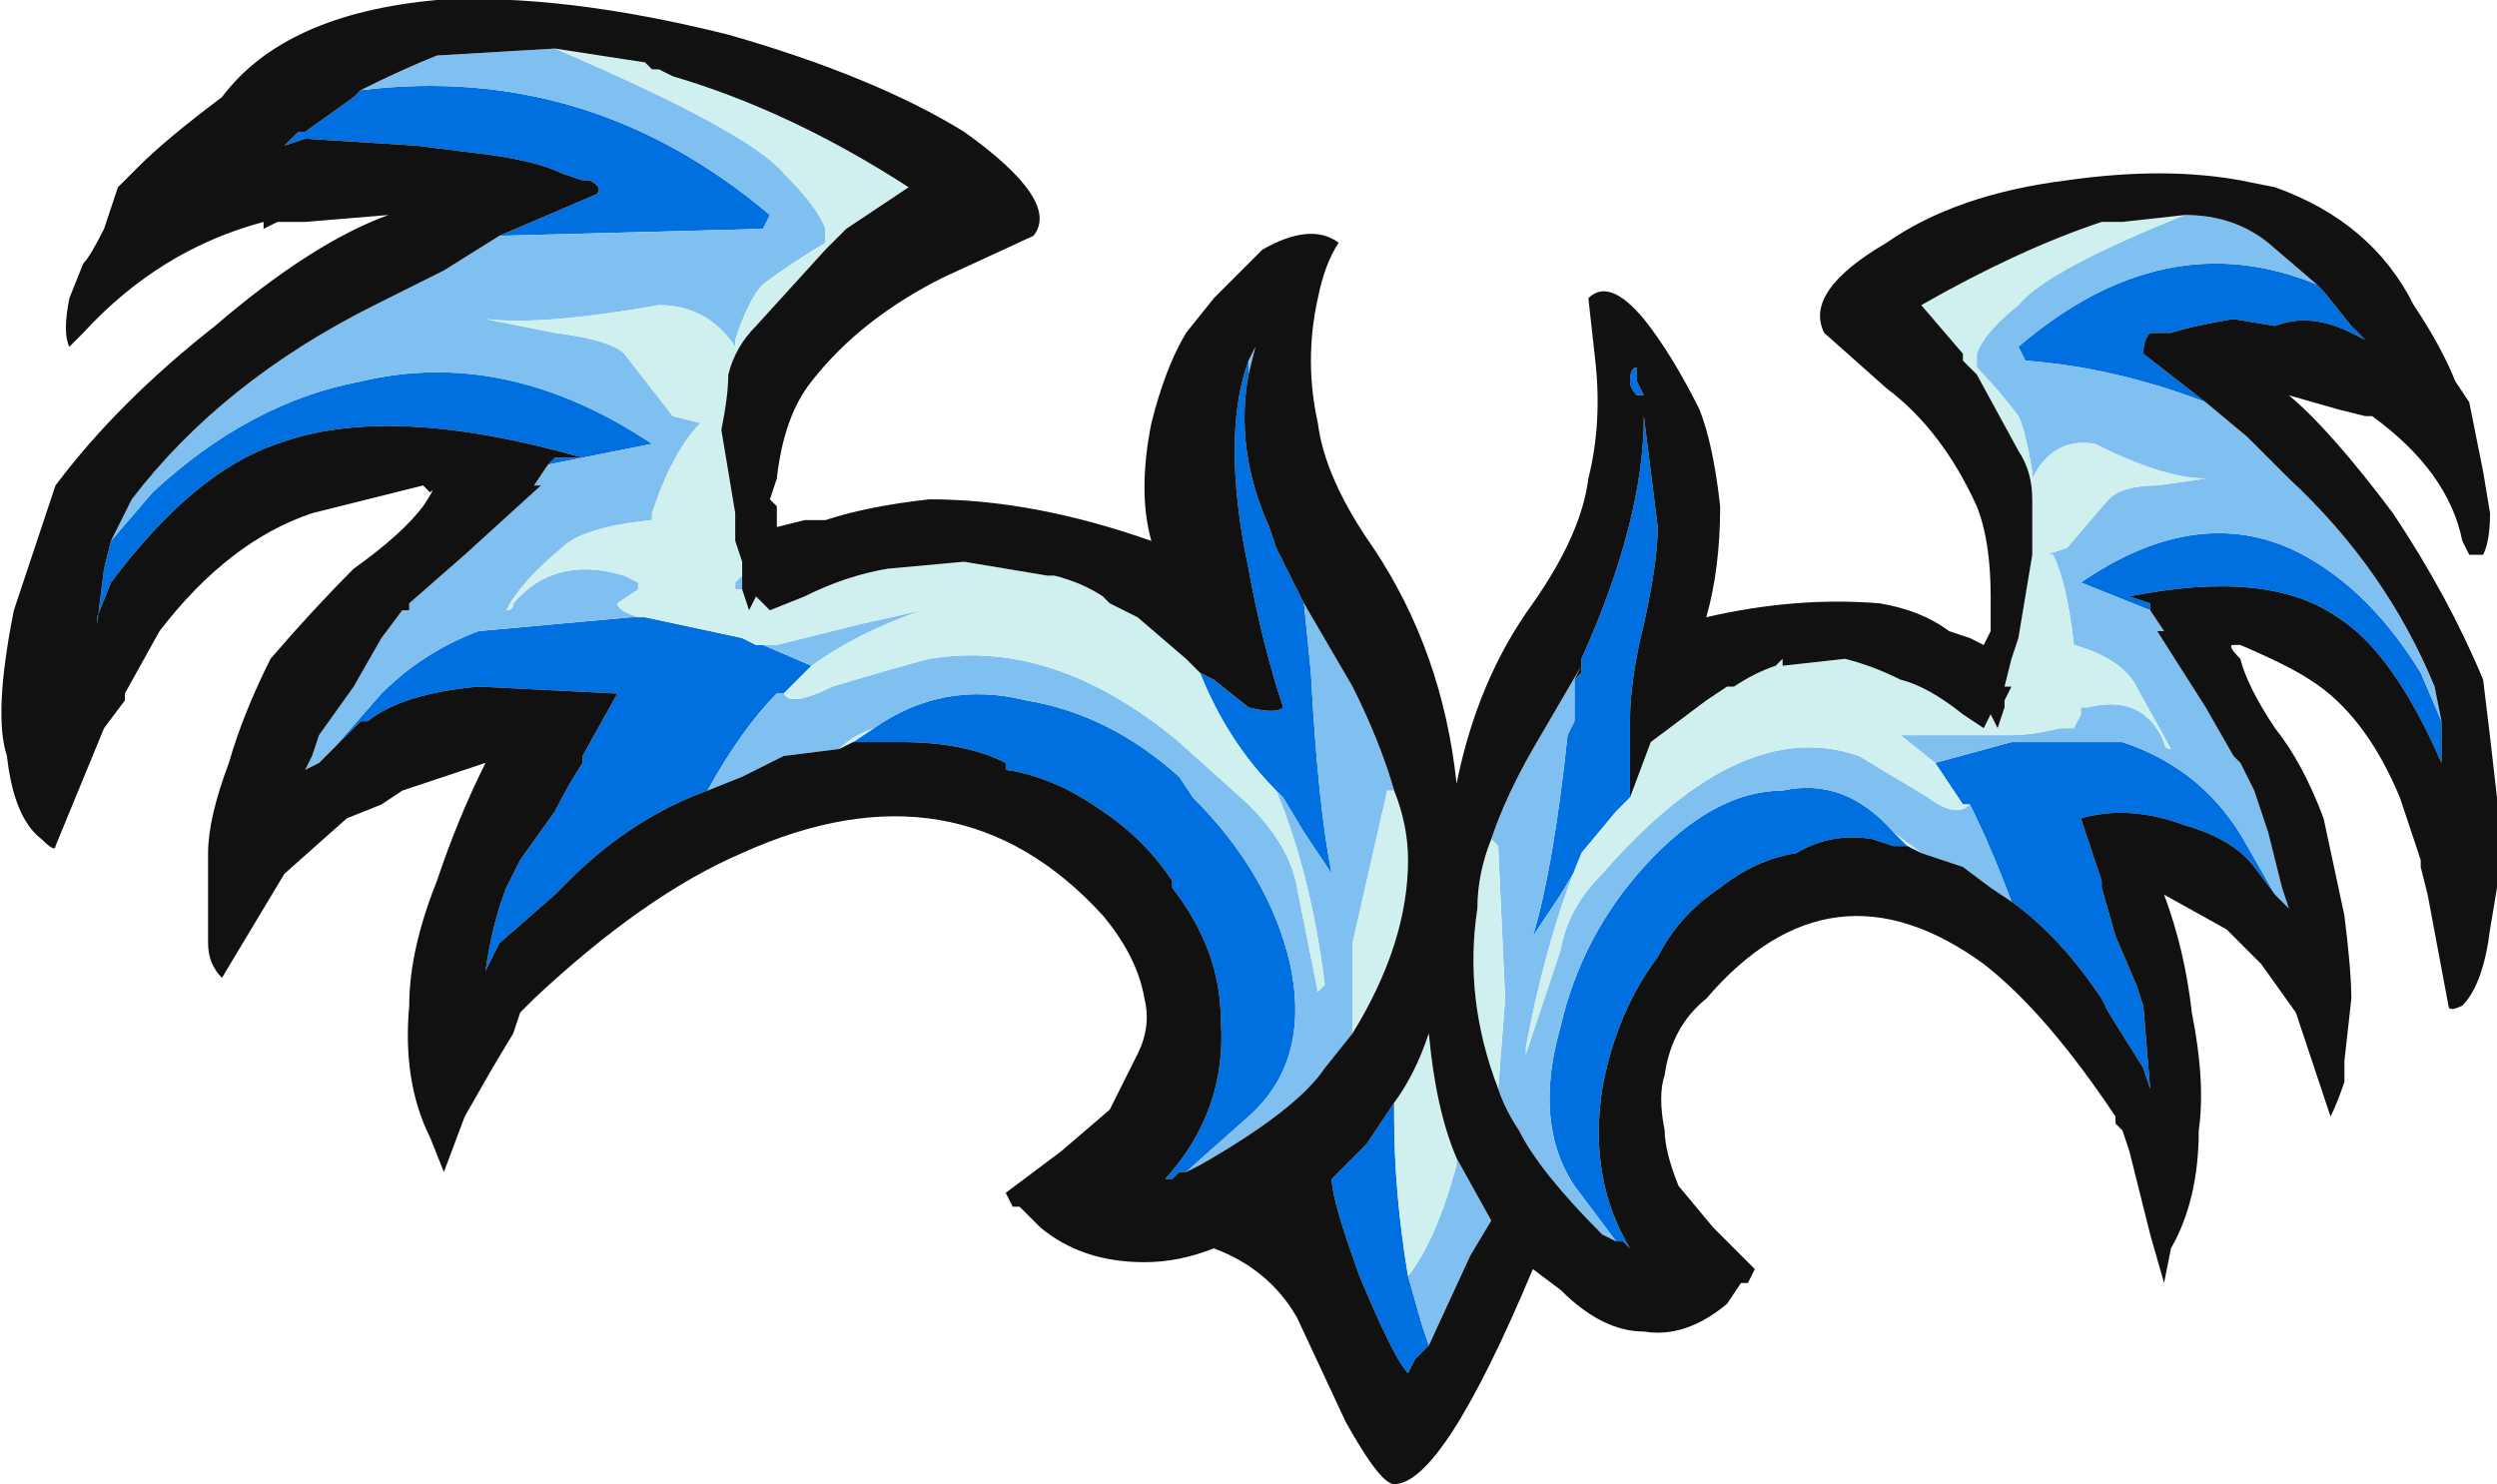 <?xml version="1.0" encoding="UTF-8" standalone="no"?>
<svg xmlns:ffdec="https://www.free-decompiler.com/flash" xmlns:xlink="http://www.w3.org/1999/xlink" ffdec:objectType="shape" height="10.7px" width="18.0px" xmlns="http://www.w3.org/2000/svg">
  <g transform="matrix(1.0, 0.0, 0.0, 1.0, 3.85, 13.0)">
    <path d="M12.85 -10.95 L12.9 -10.9 13.1 -10.65 13.2 -10.55 13.1 -10.6 Q12.8 -10.75 12.55 -10.65 L12.25 -10.7 Q11.95 -10.65 11.8 -10.6 L11.65 -10.6 Q11.6 -10.55 11.6 -10.45 L12.05 -10.1 Q11.4 -10.35 10.75 -10.4 L10.7 -10.5 Q11.75 -11.4 12.85 -10.95 M13.75 -7.8 L13.75 -7.5 Q13.4 -8.3 13.0 -8.55 12.5 -8.9 11.5 -8.7 L11.65 -8.65 11.65 -8.6 11.15 -8.8 Q11.95 -9.35 12.65 -9.05 13.2 -8.8 13.6 -8.15 L13.75 -7.8 M12.55 -6.55 L12.4 -6.75 Q12.25 -6.95 11.9 -7.05 11.5 -7.2 11.15 -7.1 L11.3 -6.65 11.3 -6.6 11.4 -6.25 11.55 -5.9 11.6 -5.75 11.65 -5.15 11.6 -5.3 11.35 -5.7 11.3 -5.8 Q11.0 -6.25 10.65 -6.5 10.5 -6.9 10.35 -7.2 L10.3 -7.2 10.1 -7.5 10.65 -7.65 11.45 -7.65 Q12.05 -7.45 12.35 -6.9 L12.55 -6.55 M9.9 -6.9 L9.8 -6.9 9.65 -6.95 Q9.35 -7.0 9.1 -6.85 8.8 -6.8 8.55 -6.6 8.25 -6.4 8.1 -6.1 7.8 -5.7 7.7 -5.15 7.6 -4.5 7.9 -4.0 L7.85 -4.05 7.8 -4.05 7.5 -4.45 Q7.2 -4.9 7.4 -5.6 7.55 -6.25 8.0 -6.75 8.5 -7.3 9.0 -7.3 9.45 -7.4 9.8 -7.0 L9.9 -6.9 M7.5 -8.1 L7.55 -8.15 7.55 -8.25 Q8.0 -9.25 8.0 -10.0 L8.1 -9.2 Q8.1 -8.95 8.0 -8.5 7.9 -8.1 7.9 -7.8 L7.9 -7.25 7.8 -7.15 7.55 -6.85 7.55 -6.8 7.4 -6.55 7.2 -6.25 Q7.35 -6.75 7.45 -7.7 L7.5 -7.8 7.5 -8.1 M7.95 -10.15 Q7.9 -10.2 7.9 -10.25 7.9 -10.35 7.95 -10.35 L7.95 -10.25 8.0 -10.15 7.95 -10.15 M5.55 -8.65 L5.6 -8.15 Q5.65 -7.2 5.75 -6.7 L5.55 -7.0 5.4 -7.25 5.35 -7.3 Q5.0 -7.65 4.8 -8.15 L4.9 -8.1 5.15 -7.9 Q5.35 -7.85 5.4 -7.9 5.25 -8.35 5.15 -8.9 4.95 -9.85 5.15 -10.4 5.15 -10.35 5.15 -10.3 5.05 -9.75 5.3 -9.2 L5.35 -9.05 5.55 -8.65 M1.75 -8.0 Q1.5 -7.75 1.25 -7.3 0.7 -7.1 0.25 -6.65 L0.15 -6.55 -0.25 -6.2 -0.35 -6.0 Q-0.3 -6.35 -0.2 -6.6 L-0.1 -6.8 0.15 -7.15 Q0.25 -7.35 0.35 -7.5 L0.35 -7.55 0.6 -8.0 -0.4 -8.05 Q-0.95 -8.0 -1.2 -7.8 L-1.25 -7.8 -1.45 -7.6 -1.1 -8.0 Q-0.8 -8.3 -0.4 -8.45 L0.7 -8.55 0.75 -8.55 0.8 -8.55 1.5 -8.4 1.6 -8.35 1.65 -8.35 2.0 -8.2 1.8 -8.0 1.75 -8.0 M2.45 -7.75 Q2.95 -8.1 3.55 -7.95 4.15 -7.85 4.65 -7.4 L4.75 -7.25 Q5.3 -6.7 5.45 -6.05 5.6 -5.35 5.15 -4.95 L4.7 -4.55 4.65 -4.55 4.6 -4.5 4.55 -4.5 Q5.0 -5.0 4.95 -5.65 4.95 -6.15 4.6 -6.6 L4.6 -6.65 Q4.4 -6.95 4.1 -7.15 3.75 -7.4 3.4 -7.45 L3.4 -7.5 Q3.1 -7.65 2.65 -7.65 L2.3 -7.65 2.45 -7.75 M-0.25 -11.3 L0.45 -11.6 Q0.5 -11.65 0.4 -11.7 L0.35 -11.7 0.2 -11.75 Q0.0 -11.85 -0.45 -11.9 L-0.85 -11.95 -1.65 -12.0 -1.8 -11.95 -1.7 -12.05 -1.65 -12.05 -1.3 -12.3 -1.25 -12.35 Q0.4 -12.55 1.7 -11.45 L1.65 -11.35 -0.25 -11.3 M0.1 -9.65 L0.15 -9.7 0.35 -9.7 Q-1.05 -10.1 -1.85 -9.8 -2.45 -9.6 -3.05 -8.8 L-3.15 -8.55 -3.15 -8.5 -3.1 -8.9 -3.05 -9.1 -2.75 -9.45 Q-2.05 -10.1 -1.25 -10.25 -0.2 -10.5 0.85 -9.8 L0.1 -9.65 M6.45 -3.3 L6.35 -3.2 6.3 -3.1 Q6.2 -3.2 5.95 -3.8 5.75 -4.35 5.75 -4.5 L6.0 -4.75 6.2 -5.05 6.2 -4.95 Q6.2 -4.4 6.3 -3.8 L6.4 -3.45 6.45 -3.3" fill="#0070e0" fill-rule="evenodd" stroke="none"/>
    <path d="M11.9 -11.45 Q12.25 -11.45 12.5 -11.25 L12.85 -10.95 Q11.75 -11.4 10.7 -10.5 L10.75 -10.4 Q11.4 -10.35 12.05 -10.1 L12.35 -9.85 12.65 -9.55 Q13.35 -8.9 13.7 -8.05 L13.75 -7.8 13.6 -8.15 Q13.2 -8.8 12.65 -9.05 11.95 -9.35 11.15 -8.8 L11.65 -8.6 11.75 -8.45 11.7 -8.45 12.05 -7.9 12.25 -7.55 12.3 -7.5 12.4 -7.3 12.5 -7.0 12.6 -6.6 12.65 -6.45 12.55 -6.55 12.35 -6.9 Q12.05 -7.45 11.45 -7.65 L10.65 -7.65 10.1 -7.5 9.85 -7.7 10.65 -7.7 Q10.8 -7.7 11.0 -7.75 L11.1 -7.75 11.15 -7.85 11.15 -7.9 11.2 -7.9 Q11.6 -8.0 11.75 -7.65 11.75 -7.6 11.8 -7.6 L11.55 -8.05 Q11.45 -8.25 11.1 -8.35 11.05 -8.8 10.95 -9.0 L10.9 -9.0 11.05 -9.05 11.35 -9.4 Q11.45 -9.5 11.7 -9.5 L12.05 -9.55 Q11.75 -9.55 11.25 -9.8 10.95 -9.85 10.8 -9.55 L10.8 -9.6 Q10.75 -9.9 10.7 -10.0 10.55 -10.2 10.4 -10.35 L10.4 -10.45 Q10.45 -10.6 10.7 -10.8 10.9 -11.05 11.9 -11.45 M10.65 -6.5 L10.5 -6.6 10.3 -6.75 10.0 -6.85 9.8 -7.0 Q9.45 -7.4 9.0 -7.3 8.5 -7.3 8.0 -6.75 7.55 -6.25 7.4 -5.6 7.2 -4.9 7.5 -4.45 L7.8 -4.05 7.7 -4.1 Q7.25 -4.55 7.1 -4.85 7.0 -5.0 6.95 -5.15 L7.0 -5.8 6.95 -6.9 6.9 -6.95 Q7.0 -7.25 7.2 -7.6 L7.55 -8.2 7.5 -8.1 7.5 -7.8 7.45 -7.7 Q7.35 -6.75 7.2 -6.25 L7.4 -6.55 7.55 -6.8 7.55 -6.85 Q7.3 -6.25 7.15 -5.45 L7.15 -5.4 7.4 -6.15 Q7.45 -6.45 7.7 -6.7 8.7 -7.85 9.55 -7.55 L10.05 -7.25 Q10.25 -7.1 10.35 -7.2 10.5 -6.9 10.65 -6.5 M5.55 -8.65 L5.9 -8.05 Q6.1 -7.65 6.2 -7.3 L6.15 -7.3 5.9 -6.2 Q5.9 -5.85 5.9 -5.55 L5.7 -5.3 Q5.5 -5.0 4.8 -4.6 L4.7 -4.55 5.15 -4.95 Q5.6 -5.35 5.45 -6.05 5.3 -6.7 4.75 -7.25 L4.65 -7.4 Q4.15 -7.85 3.55 -7.95 2.95 -8.1 2.45 -7.75 2.3 -7.7 2.2 -7.6 L1.8 -7.55 1.5 -7.4 1.25 -7.3 Q1.5 -7.75 1.75 -8.0 L1.8 -8.0 Q1.85 -7.9 2.15 -8.05 2.65 -8.2 2.85 -8.25 3.75 -8.4 4.65 -7.65 L5.15 -7.2 Q5.45 -6.9 5.5 -6.6 L5.65 -5.85 5.7 -5.9 Q5.6 -6.7 5.35 -7.3 L5.4 -7.25 5.55 -7.0 5.75 -6.7 Q5.65 -7.2 5.6 -8.15 L5.55 -8.65 M0.15 -12.65 Q1.55 -12.05 1.8 -11.75 2.05 -11.5 2.1 -11.35 L2.1 -11.25 Q1.85 -11.1 1.65 -10.95 1.55 -10.85 1.45 -10.55 L1.45 -10.5 Q1.25 -10.8 0.9 -10.8 0.05 -10.65 -0.35 -10.7 L0.15 -10.6 Q0.55 -10.55 0.65 -10.45 L1.0 -10.0 1.2 -9.95 Q1.0 -9.75 0.85 -9.3 L0.85 -9.25 Q0.35 -9.2 0.2 -9.05 -0.1 -8.8 -0.2 -8.6 -0.15 -8.6 -0.15 -8.65 0.15 -9.0 0.65 -8.85 L0.75 -8.8 0.75 -8.75 0.6 -8.65 Q0.6 -8.6 0.75 -8.55 L0.7 -8.55 -0.4 -8.45 Q-0.8 -8.3 -1.1 -8.0 L-1.45 -7.6 -1.55 -7.5 -1.65 -7.45 -1.6 -7.55 -1.55 -7.7 -1.3 -8.05 -1.1 -8.4 -0.95 -8.6 -0.9 -8.6 -0.9 -8.65 -0.5 -9.0 0.05 -9.5 0.0 -9.5 0.1 -9.65 0.85 -9.8 Q-0.2 -10.5 -1.25 -10.25 -2.05 -10.1 -2.75 -9.45 L-3.05 -9.1 -2.9 -9.4 Q-2.25 -10.25 -1.15 -10.8 L-0.65 -11.05 -0.25 -11.3 1.65 -11.35 1.7 -11.45 Q0.4 -12.55 -1.25 -12.35 -0.95 -12.5 -0.7 -12.6 L0.15 -12.65 M1.65 -8.35 L1.75 -8.35 2.35 -8.5 2.8 -8.6 Q2.35 -8.45 2.0 -8.2 L1.65 -8.35 M1.5 -8.75 L1.45 -8.75 1.45 -8.8 1.5 -8.85 1.5 -8.75 M4.1 -8.7 L4.15 -8.65 4.1 -8.7 M5.15 -10.4 L5.2 -10.5 5.15 -10.3 Q5.15 -10.35 5.15 -10.4 M6.45 -3.3 L6.4 -3.45 6.3 -3.8 Q6.5 -4.05 6.65 -4.6 L6.65 -4.65 6.9 -4.2 6.75 -3.95 6.45 -3.3" fill="#80c0f0" fill-rule="evenodd" stroke="none"/>
    <path d="M7.9 -7.25 L8.05 -7.65 8.45 -7.95 8.6 -8.05 8.65 -8.05 Q8.8 -8.15 8.95 -8.2 L9.0 -8.25 9.0 -8.2 9.45 -8.25 Q9.65 -8.2 9.85 -8.1 10.05 -8.05 10.3 -7.85 L10.45 -7.75 10.5 -7.85 10.55 -7.75 10.6 -7.9 10.6 -7.95 10.65 -8.05 10.6 -8.05 10.65 -8.25 10.7 -8.4 10.8 -9.0 10.8 -9.4 Q10.8 -9.6 10.7 -9.75 L10.4 -10.3 10.3 -10.4 10.3 -10.45 10.0 -10.8 Q10.7 -11.2 11.3 -11.4 L11.45 -11.4 11.9 -11.45 Q10.9 -11.05 10.7 -10.8 10.45 -10.6 10.4 -10.45 L10.4 -10.35 Q10.55 -10.2 10.7 -10.0 10.75 -9.9 10.8 -9.6 L10.8 -9.55 Q10.95 -9.85 11.25 -9.8 11.75 -9.55 12.05 -9.55 L11.7 -9.5 Q11.45 -9.5 11.35 -9.4 L11.05 -9.05 10.9 -9.0 10.95 -9.0 Q11.05 -8.8 11.1 -8.35 11.45 -8.25 11.55 -8.05 L11.8 -7.6 Q11.75 -7.6 11.75 -7.65 11.6 -8.0 11.2 -7.9 L11.15 -7.9 11.15 -7.85 11.1 -7.75 11.0 -7.75 Q10.8 -7.7 10.65 -7.7 L9.85 -7.7 10.1 -7.5 10.3 -7.2 10.35 -7.2 Q10.25 -7.1 10.05 -7.25 L9.55 -7.55 Q8.7 -7.85 7.7 -6.7 7.45 -6.45 7.4 -6.15 L7.15 -5.4 7.15 -5.45 Q7.3 -6.25 7.55 -6.85 L7.8 -7.15 7.9 -7.25 M10.0 -6.85 L9.9 -6.9 9.8 -7.0 10.0 -6.85 M6.95 -5.15 Q6.7 -5.8 6.8 -6.45 6.8 -6.7 6.9 -6.95 L6.95 -6.9 7.0 -5.8 6.95 -5.15 M5.35 -7.3 Q5.6 -6.7 5.7 -5.9 L5.65 -5.85 5.5 -6.6 Q5.45 -6.9 5.15 -7.2 L4.65 -7.65 Q3.75 -8.4 2.85 -8.25 2.65 -8.2 2.15 -8.05 1.85 -7.9 1.8 -8.0 L1.75 -8.0 1.8 -8.0 2.0 -8.2 Q2.35 -8.45 2.8 -8.6 L2.35 -8.5 1.75 -8.35 1.65 -8.35 1.6 -8.35 1.5 -8.4 0.8 -8.55 0.75 -8.55 Q0.6 -8.6 0.6 -8.65 L0.75 -8.75 0.75 -8.8 0.65 -8.85 Q0.15 -9.0 -0.15 -8.65 -0.15 -8.6 -0.2 -8.6 -0.1 -8.8 0.2 -9.05 0.35 -9.2 0.85 -9.25 L0.85 -9.3 Q1.0 -9.75 1.2 -9.95 L1.0 -10.0 0.65 -10.45 Q0.55 -10.55 0.15 -10.6 L-0.35 -10.7 Q0.05 -10.65 0.9 -10.8 1.25 -10.8 1.45 -10.5 L1.45 -10.55 Q1.55 -10.85 1.65 -10.95 1.85 -11.1 2.1 -11.25 L2.1 -11.35 Q2.05 -11.5 1.8 -11.75 1.55 -12.05 0.15 -12.65 L0.8 -12.55 0.85 -12.5 0.9 -12.5 1.0 -12.45 Q1.85 -12.2 2.7 -11.65 2.55 -11.55 2.25 -11.35 L2.1 -11.2 1.6 -10.65 Q1.45 -10.5 1.4 -10.3 1.4 -10.15 1.35 -9.9 L1.45 -9.3 1.45 -9.1 1.5 -8.95 1.5 -8.85 1.45 -8.8 1.45 -8.75 1.5 -8.75 1.55 -8.6 1.6 -8.7 1.7 -8.6 1.95 -8.7 Q2.25 -8.85 2.55 -8.9 L3.1 -8.95 3.7 -8.85 3.75 -8.85 Q3.95 -8.8 4.1 -8.7 L4.15 -8.65 4.35 -8.55 4.7 -8.25 4.8 -8.15 Q5.0 -7.65 5.35 -7.3 M2.2 -7.6 Q2.3 -7.7 2.45 -7.75 L2.3 -7.65 2.2 -7.6 M5.9 -5.55 Q5.9 -5.85 5.9 -6.2 L6.15 -7.3 6.2 -7.3 Q6.3 -7.05 6.3 -6.8 6.3 -6.2 5.9 -5.55 M6.3 -3.8 Q6.2 -4.4 6.2 -4.95 L6.2 -5.05 Q6.35 -5.25 6.45 -5.55 6.5 -5.0 6.65 -4.65 L6.65 -4.6 Q6.5 -4.05 6.3 -3.8" fill="#d0f0f0" fill-rule="evenodd" stroke="none"/>
    <path d="M11.9 -11.45 L11.45 -11.4 11.3 -11.4 Q10.7 -11.2 10.0 -10.8 L10.3 -10.45 10.3 -10.4 10.4 -10.3 10.7 -9.75 Q10.8 -9.6 10.8 -9.4 L10.8 -9.0 10.7 -8.4 10.65 -8.25 10.6 -8.05 10.65 -8.05 10.6 -7.95 10.6 -7.9 10.55 -7.75 10.5 -7.85 10.45 -7.75 10.3 -7.85 Q10.05 -8.05 9.85 -8.1 9.65 -8.2 9.45 -8.25 L9.0 -8.2 9.0 -8.25 8.95 -8.2 Q8.8 -8.15 8.65 -8.05 L8.6 -8.05 8.45 -7.95 8.05 -7.65 7.9 -7.25 7.9 -7.8 Q7.9 -8.1 8.0 -8.5 8.1 -8.95 8.1 -9.2 L8.0 -10.0 Q8.0 -9.25 7.55 -8.25 L7.55 -8.15 7.5 -8.1 7.55 -8.2 7.2 -7.6 Q7.0 -7.25 6.9 -6.95 6.8 -6.7 6.8 -6.45 6.7 -5.8 6.95 -5.15 7.0 -5.0 7.1 -4.85 7.25 -4.55 7.7 -4.1 L7.8 -4.05 7.85 -4.05 7.9 -4.0 Q7.6 -4.5 7.7 -5.15 7.8 -5.7 8.1 -6.1 8.25 -6.4 8.55 -6.6 8.8 -6.8 9.1 -6.85 9.35 -7.0 9.65 -6.95 L9.8 -6.9 9.9 -6.9 10.0 -6.85 10.3 -6.75 10.5 -6.6 10.65 -6.5 Q11.0 -6.25 11.3 -5.8 L11.35 -5.7 11.6 -5.3 11.65 -5.15 11.6 -5.75 11.55 -5.9 11.4 -6.25 11.3 -6.6 11.3 -6.65 11.15 -7.1 Q11.5 -7.2 11.9 -7.05 12.25 -6.95 12.4 -6.75 L12.55 -6.55 12.65 -6.45 12.6 -6.6 12.5 -7.0 12.4 -7.3 12.3 -7.5 12.25 -7.55 12.05 -7.9 11.7 -8.45 11.75 -8.45 11.65 -8.6 11.65 -8.65 11.5 -8.7 Q12.5 -8.9 13.0 -8.55 13.4 -8.3 13.75 -7.5 L13.75 -7.8 13.7 -8.05 Q13.35 -8.9 12.65 -9.55 L12.35 -9.85 12.05 -10.1 11.6 -10.45 Q11.6 -10.55 11.65 -10.6 L11.8 -10.6 Q11.95 -10.65 12.25 -10.7 L12.55 -10.65 Q12.8 -10.75 13.1 -10.6 L13.2 -10.55 13.1 -10.65 12.9 -10.9 12.85 -10.95 12.5 -11.25 Q12.25 -11.45 11.9 -11.45 M9.75 -11.25 Q10.25 -11.6 11.05 -11.7 11.75 -11.8 12.3 -11.7 L12.55 -11.65 Q13.25 -11.4 13.55 -10.8 13.75 -10.5 13.85 -10.25 L13.95 -10.1 14.05 -9.6 14.1 -9.3 Q14.1 -9.1 14.05 -9.0 L13.95 -9.0 13.9 -9.1 Q13.8 -9.6 13.25 -10.0 L13.2 -10.0 13.0 -10.05 12.65 -10.15 Q12.95 -9.9 13.4 -9.3 13.8 -8.7 14.05 -8.1 14.1 -7.7 14.15 -7.25 L14.15 -6.6 14.1 -6.3 Q14.05 -5.9 13.9 -5.75 13.8 -5.7 13.8 -5.75 L13.65 -6.55 13.6 -6.75 13.6 -6.8 13.45 -7.25 Q13.2 -7.85 12.8 -8.1 12.65 -8.2 12.3 -8.35 L12.25 -8.35 Q12.2 -8.35 12.3 -8.25 12.35 -8.05 12.55 -7.75 12.75 -7.5 12.9 -7.1 L13.05 -6.4 Q13.1 -6.0 13.1 -5.8 L13.05 -5.35 13.05 -5.2 Q13.0 -5.05 12.95 -4.95 L12.7 -5.7 12.45 -6.05 12.2 -6.3 11.75 -6.55 Q11.9 -6.15 11.95 -5.7 12.05 -5.2 12.0 -4.85 12.0 -4.35 11.8 -4.0 L11.75 -3.75 11.65 -4.1 11.5 -4.7 11.45 -4.85 11.4 -4.9 11.4 -4.95 Q10.9 -5.7 10.45 -6.05 9.35 -6.85 8.45 -5.8 8.2 -5.6 8.15 -5.25 8.1 -5.1 8.15 -4.85 8.15 -4.7 8.25 -4.45 L8.5 -4.15 8.8 -3.85 8.75 -3.75 8.7 -3.75 8.6 -3.6 Q8.3 -3.35 8.0 -3.4 7.7 -3.4 7.4 -3.7 L7.2 -3.85 Q6.55 -2.3 6.2 -2.3 6.1 -2.3 5.85 -2.75 L5.5 -3.5 Q5.3 -3.85 4.9 -4.0 4.65 -3.9 4.4 -3.9 3.95 -3.9 3.65 -4.15 L3.5 -4.3 3.45 -4.3 3.4 -4.4 3.8 -4.7 4.15 -5.0 4.35 -5.4 Q4.45 -5.6 4.4 -5.8 4.35 -6.1 4.1 -6.4 3.05 -7.55 1.5 -6.85 0.8 -6.55 0.0 -5.8 L-0.1 -5.7 -0.15 -5.55 -0.3 -5.3 -0.5 -4.95 -0.65 -4.55 -0.75 -4.8 Q-0.95 -5.2 -0.9 -5.75 -0.9 -6.15 -0.7 -6.65 -0.55 -7.1 -0.35 -7.5 L-0.95 -7.3 -1.1 -7.2 -1.35 -7.1 -1.8 -6.7 -2.25 -5.95 Q-2.35 -6.05 -2.35 -6.2 L-2.35 -6.85 Q-2.35 -7.1 -2.2 -7.5 -2.1 -7.85 -1.9 -8.25 -1.6 -8.6 -1.3 -8.9 -0.95 -9.15 -0.8 -9.35 -0.7 -9.5 -0.75 -9.45 L-0.8 -9.5 -1.6 -9.3 Q-2.2 -9.1 -2.7 -8.45 L-2.95 -8.0 -2.95 -7.95 -3.1 -7.75 -3.45 -6.9 Q-3.45 -6.85 -3.55 -6.95 -3.75 -7.1 -3.8 -7.55 -3.9 -7.85 -3.75 -8.6 -3.6 -9.05 -3.45 -9.5 -3.0 -10.1 -2.3 -10.65 -1.6 -11.25 -1.05 -11.45 L-1.65 -11.4 -1.85 -11.4 -1.95 -11.35 -1.95 -11.4 Q-2.7 -11.2 -3.25 -10.6 L-3.35 -10.5 Q-3.4 -10.6 -3.35 -10.85 L-3.25 -11.1 Q-3.2 -11.15 -3.1 -11.35 L-3.0 -11.65 -2.85 -11.8 Q-2.65 -12.0 -2.25 -12.3 -1.8 -12.9 -0.7 -13.0 0.2 -13.05 1.4 -12.75 2.45 -12.45 3.1 -12.05 3.8 -11.55 3.6 -11.3 L2.95 -11.0 Q2.35 -10.7 2.0 -10.25 1.8 -10.0 1.75 -9.55 L1.7 -9.4 1.75 -9.35 1.75 -9.2 1.95 -9.25 2.1 -9.25 Q2.4 -9.35 2.85 -9.4 3.6 -9.4 4.45 -9.1 4.35 -9.45 4.45 -9.95 4.55 -10.35 4.7 -10.6 L4.9 -10.85 5.25 -11.2 Q5.6 -11.4 5.8 -11.25 5.7 -11.1 5.65 -10.85 5.55 -10.4 5.65 -9.95 5.7 -9.55 6.05 -9.05 6.55 -8.3 6.65 -7.35 6.8 -8.1 7.2 -8.65 7.55 -9.15 7.6 -9.55 7.7 -9.95 7.65 -10.4 L7.6 -10.85 Q7.75 -11.0 8.0 -10.7 8.2 -10.45 8.4 -10.05 8.5 -9.8 8.55 -9.35 8.55 -8.9 8.45 -8.55 9.1 -8.7 9.7 -8.65 10.0 -8.6 10.2 -8.45 L10.35 -8.4 10.45 -8.35 10.5 -8.45 10.5 -8.7 Q10.5 -9.1 10.4 -9.35 10.15 -9.9 9.75 -10.2 L9.3 -10.6 Q9.15 -10.9 9.75 -11.25 M7.95 -10.15 L8.0 -10.15 7.95 -10.25 7.95 -10.35 Q7.9 -10.35 7.9 -10.25 7.9 -10.2 7.95 -10.15 M6.2 -7.3 Q6.1 -7.65 5.9 -8.05 L5.55 -8.65 5.35 -9.05 5.3 -9.2 Q5.05 -9.75 5.15 -10.3 L5.2 -10.5 5.15 -10.4 Q4.95 -9.85 5.15 -8.9 5.25 -8.35 5.4 -7.9 5.35 -7.85 5.15 -7.9 L4.9 -8.1 4.8 -8.15 4.7 -8.25 4.35 -8.55 4.15 -8.65 4.1 -8.7 Q3.95 -8.8 3.75 -8.85 L3.7 -8.85 3.1 -8.95 2.55 -8.9 Q2.25 -8.85 1.95 -8.7 L1.7 -8.6 1.6 -8.7 1.55 -8.6 1.5 -8.75 1.5 -8.85 1.5 -8.95 1.45 -9.1 1.45 -9.3 1.35 -9.9 Q1.4 -10.15 1.4 -10.3 1.45 -10.5 1.6 -10.65 L2.1 -11.2 2.25 -11.35 Q2.55 -11.55 2.7 -11.65 1.85 -12.2 1.0 -12.45 L0.9 -12.5 0.85 -12.5 0.8 -12.55 0.15 -12.65 -0.7 -12.6 Q-0.95 -12.5 -1.25 -12.35 L-1.3 -12.3 -1.65 -12.05 -1.7 -12.05 -1.8 -11.95 -1.65 -12.0 -0.85 -11.95 -0.45 -11.9 Q0.0 -11.85 0.2 -11.75 L0.35 -11.7 0.4 -11.7 Q0.5 -11.65 0.45 -11.6 L-0.25 -11.3 -0.65 -11.05 -1.15 -10.8 Q-2.25 -10.25 -2.9 -9.4 L-3.05 -9.1 -3.1 -8.9 -3.15 -8.5 -3.15 -8.55 -3.05 -8.8 Q-2.45 -9.6 -1.85 -9.8 -1.05 -10.1 0.35 -9.7 L0.15 -9.7 0.1 -9.65 0.0 -9.5 0.05 -9.5 -0.5 -9.0 -0.9 -8.65 -0.9 -8.6 -0.95 -8.6 -1.1 -8.4 -1.3 -8.05 -1.55 -7.7 -1.6 -7.55 -1.65 -7.45 -1.55 -7.5 -1.45 -7.6 -1.25 -7.8 -1.2 -7.8 Q-0.95 -8.0 -0.4 -8.05 L0.6 -8.0 0.35 -7.55 0.35 -7.5 Q0.25 -7.35 0.15 -7.15 L-0.1 -6.8 -0.2 -6.6 Q-0.3 -6.35 -0.35 -6.0 L-0.25 -6.2 0.15 -6.55 0.25 -6.65 Q0.7 -7.1 1.25 -7.3 L1.5 -7.4 1.8 -7.55 2.2 -7.6 2.3 -7.65 2.65 -7.65 Q3.1 -7.65 3.4 -7.5 L3.4 -7.45 Q3.75 -7.4 4.1 -7.15 4.4 -6.95 4.6 -6.65 L4.6 -6.6 Q4.95 -6.15 4.95 -5.65 5.0 -5.0 4.55 -4.5 L4.6 -4.5 4.65 -4.55 4.7 -4.55 4.8 -4.6 Q5.5 -5.0 5.7 -5.3 L5.9 -5.55 Q6.3 -6.2 6.3 -6.8 6.3 -7.05 6.2 -7.3 M6.2 -5.05 L6.0 -4.75 5.75 -4.5 Q5.75 -4.35 5.95 -3.8 6.2 -3.2 6.3 -3.1 L6.35 -3.2 6.45 -3.3 6.75 -3.95 6.9 -4.2 6.65 -4.65 Q6.5 -5.0 6.45 -5.55 6.35 -5.25 6.2 -5.05" fill="#111111" fill-rule="evenodd" stroke="none"/>
  </g>
</svg>
